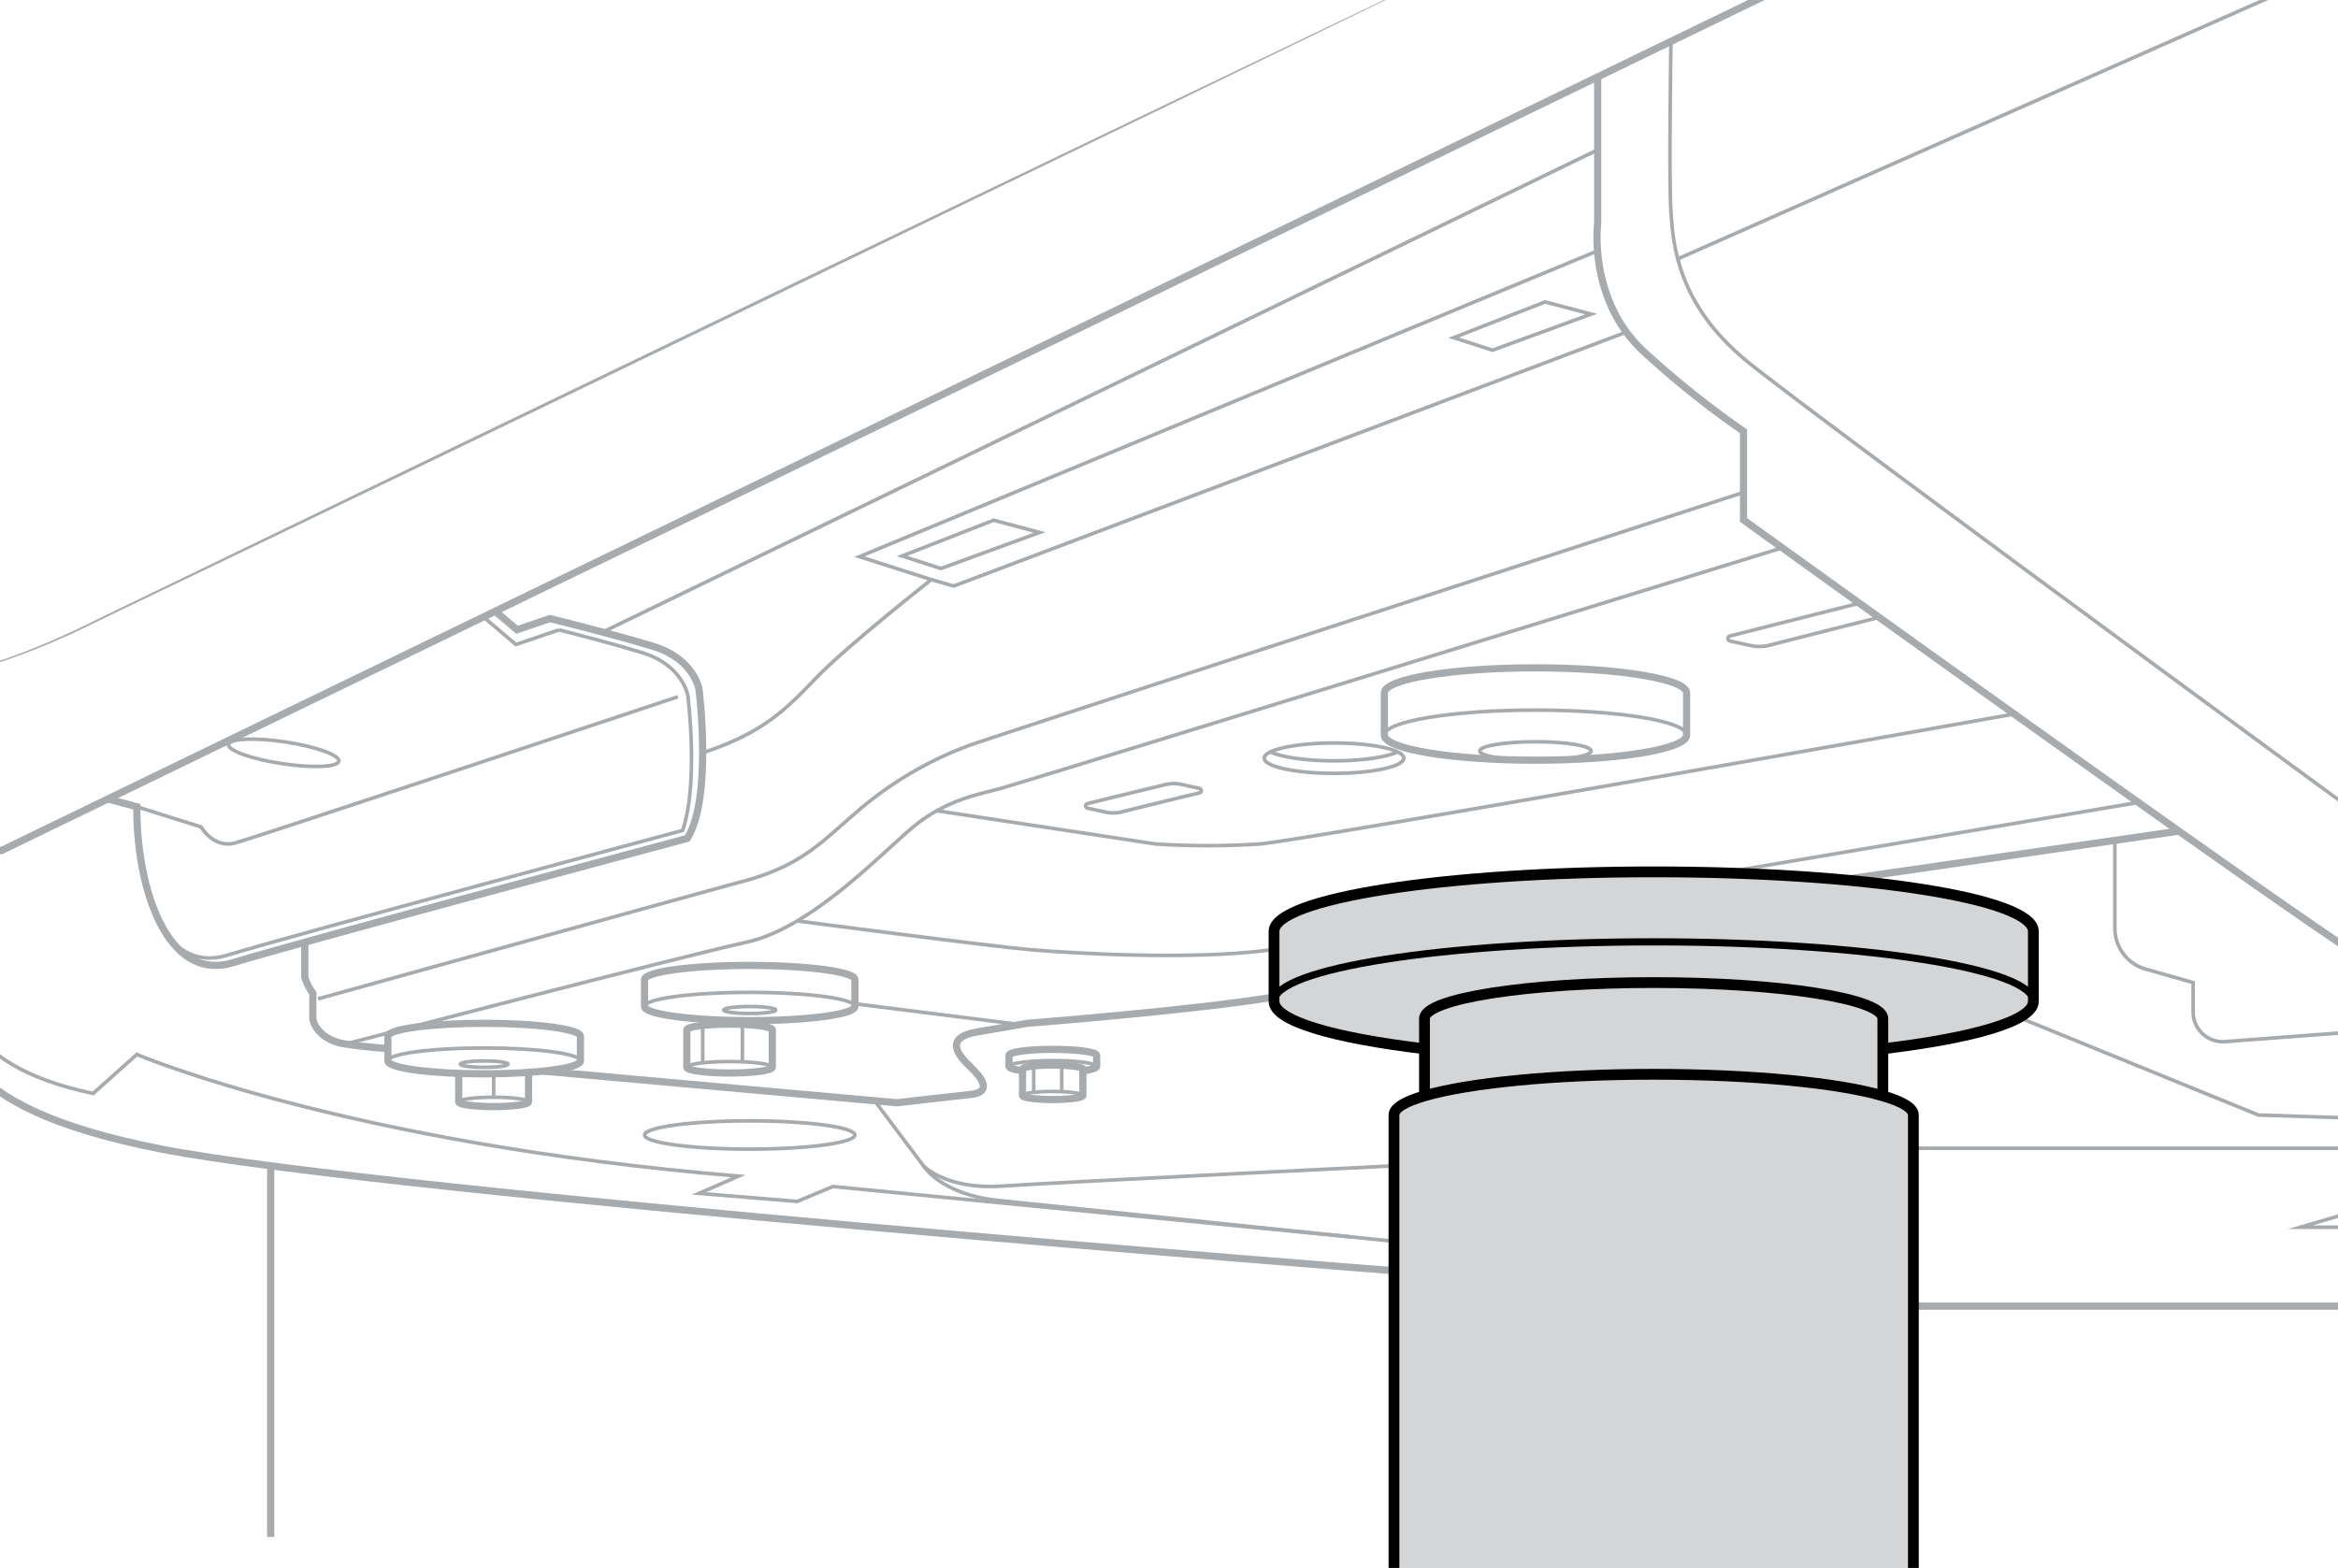 <svg xmlns="http://www.w3.org/2000/svg" width="325" height="218" viewBox="0 0 325 218"><g id="abd4730e-04a7-4567-85bd-d3e42261f0cc" data-name="annotations"><path d="M-21.415,114.048c0,.169,21.605,4.214,21.605,4.214L249.145-2.424" style="fill:none;stroke:#a7abae;stroke-miterlimit:10"/><line x1="222.09" y1="20.832" x2="83.767" y2="87.885" style="fill:none;stroke:#a7abae;stroke-miterlimit:10;stroke-width:0.5px"/><path d="M15.029,111.096l3.993,1.073c-.086,10.967,4.059,24.524,13.384,21.674s63.123-17.27,63.123-17.27c3.54-5.613,1.641-20.724,1.641-20.724s-.691-4.231-6.304-5.958S76.445,86.005,76.445,86.005l-4.577,1.554-3.009-2.558" style="fill:none;stroke:#a7abae;stroke-miterlimit:10"/><polyline points="77.709 87.575 71.713 89.612 67.33 85.886" style="fill:none;stroke:#a7abae;stroke-miterlimit:10;stroke-width:0.5px"/><path d="M22.471,129.106c2.161,3.201,5.17,4.911,9.097,3.711,9.326-2.85,63.319-17.356,63.319-17.356h0c2.267-6.549.728-18.75.728-18.75s-.69-4.226-6.306-5.952c-3.605-1.116-8.538-2.405-11.599-3.183" style="fill:none;stroke:#a7abae;stroke-miterlimit:10;stroke-width:0.5px"/><path d="M19.021,112.169l8.927,2.8s1.737,3.039,4.704,2.243,61.58-20.334,61.58-20.334" style="fill:none;stroke:#a7abae;stroke-miterlimit:10;stroke-width:0.5px"/><path d="M222.093,10.719V31.046s-1.419,10.843,6.66,18.072A127.862,127.862,0,0,0,242.36,59.962V72.294s77.605,55.904,86.11,60.908,18.072,8.618,23.6,8.405,32.956.009,32.956.009" style="fill:none;stroke:#a7abae;stroke-miterlimit:10"/><path d="M232.276,5.782s-.304,19.311,0,23.776.942,12.757,10.51,20.624,101.631,75.266,110.561,81.645,12.332,10.223,31.68,9.789" style="fill:none;stroke:#a7abae;stroke-miterlimit:10;stroke-width:0.5px"/><line x1="233.219" y1="35.995" x2="318.052" y2="-1.484" style="fill:none;stroke:#a7abae;stroke-miterlimit:10;stroke-width:0.5px"/><path d="M222.072,34.881,119.468,77.396l9.993,3.189s-11.906,9.355-16.159,13.82-7.436,7.554-15.625,10.262" style="fill:none;stroke:#a7abae;stroke-miterlimit:10;stroke-width:0.5px"/><path d="M242.36,68.466s-101.206,32.956-107.371,35.082A50.855,50.855,0,0,0,118.83,113.116c-4.465,3.827-7.442,7.229-15.308,9.355s-59.32,16.408-59.32,16.408" style="fill:none;stroke:#a7abae;stroke-miterlimit:10;stroke-width:0.5px"/><polyline points="129.461 80.586 132.575 81.48 226.08 46.172" style="fill:none;stroke:#a7abae;stroke-miterlimit:10;stroke-width:0.5px"/><path d="M42.37,131.004v4.844a6.793,6.793,0,0,0,1.119,2.234v3.444c0,.956,1.226,3.154,4.524,3.632s5.906.633,5.906.633" style="fill:none;stroke:#a7abae;stroke-miterlimit:10"/><path d="M247.744,76.167s-105.716,32.661-108.612,33.448-7.622,1.549-12.196,5.36-14.177,14.069-23.172,16.029-55.751,14.155-55.751,14.155" style="fill:none;stroke:#a7abae;stroke-miterlimit:10;stroke-width:0.5px"/><path d="M130.221,112.721l30.405,4.624a115.019,115.019,0,0,0,14.482,0c6.403-.541,104.881-18.071,104.881-18.071" style="fill:none;stroke:#a7abae;stroke-miterlimit:10;stroke-width:0.5px"/><path d="M110.813,128.043s27.014,3.549,32.468,4.006,22.376,1.524,33.505,0" style="fill:none;stroke:#a7abae;stroke-miterlimit:10;stroke-width:0.5px"/><line x1="256.127" y1="122.32" x2="302.881" y2="115.551" style="fill:none;stroke:#a7abae;stroke-miterlimit:10"/><line x1="297.256" y1="111.567" x2="240.203" y2="121.225" style="fill:none;stroke:#a7abae;stroke-miterlimit:10;stroke-width:0.5px"/><path d="M192.437,102.214c0,1.924,9.405,3.483,21.006,3.483s21.006-1.559,21.006-3.483V96.336c0-1.923-9.405-3.483-21.006-3.483s-21.006,1.559-21.006,3.483Z" style="fill:none;stroke:#a7abae;stroke-miterlimit:10"/><ellipse cx="213.443" cy="104.413" rx="7.743" ry="1.284" style="fill:none;stroke:#a7abae;stroke-miterlimit:10;stroke-width:0.5px"/><ellipse cx="185.437" cy="105.413" rx="9.704" ry="2.111" style="fill:none;stroke:#a7abae;stroke-miterlimit:10;stroke-width:0.5px"/><path d="M194.273,104.546c-1.53.728-4.907,1.241-8.834,1.241s-7.314-.513-8.834-1.241" style="fill:none;stroke:#a7abae;stroke-miterlimit:10;stroke-width:0.5px"/><path d="M192.437,102.214c0-1.924,9.405-3.483,21.006-3.483s21.006,1.559,21.006,3.483" style="fill:none;stroke:#a7abae;stroke-miterlimit:10;stroke-width:0.5px"/><path d="M89.598,139.942c0,1.085,6.545,1.965,14.62,1.965s14.62-.88,14.62-1.965v-3.748c0-1.085-6.545-1.965-14.62-1.965s-14.62.88-14.62,1.965Z" style="fill:none;stroke:#a7abae;stroke-miterlimit:10"/><ellipse cx="104.218" cy="157.806" rx="14.62" ry="1.965" style="fill:none;stroke:#a7abae;stroke-miterlimit:10;stroke-width:0.5px"/><ellipse cx="104.218" cy="140.429" rx="3.627" ry="0.487" style="fill:none;stroke:#a7abae;stroke-miterlimit:10;stroke-width:0.5px"/><polygon points="125.397 77.305 130.797 79.044 144.513 74.028 138.118 72.332 125.397 77.305" style="fill:none;stroke:#a7abae;stroke-miterlimit:10;stroke-width:0.5px"/><polygon points="202.07 46.949 207.47 48.688 221.186 43.672 214.791 41.976 202.07 46.949" style="fill:none;stroke:#a7abae;stroke-miterlimit:10;stroke-width:0.5px"/><ellipse cx="39.434" cy="104.667" rx="1.526" ry="7.753" transform="translate(-69.945 128.046) rotate(-81.421)" style="fill:none;stroke:#a7abae;stroke-miterlimit:10;stroke-width:0.5px"/><path d="M89.598,139.942c0-1.085,6.545-1.965,14.62-1.965s14.62.88,14.62,1.965" style="fill:none;stroke:#a7abae;stroke-miterlimit:10;stroke-width:0.5px"/><path d="M152.444,146.72v1.558c0,.233-.737.448-1.912.597v-.233c0-.308-1.884-.56-4.198-.56-2.323,0-4.198.252-4.198.56v.224c-1.157-.14-1.875-.354-1.875-.588v-1.558c0-.457,2.724-.821,6.091-.821C149.71,145.9,152.444,146.263,152.444,146.72Z" style="fill:none;stroke:#a7abae;stroke-miterlimit:10"/><path d="M140.256,148.279c0-.452,2.728-.819,6.093-.819s6.093.367,6.093.819" style="fill:none;stroke:#a7abae;stroke-miterlimit:10;stroke-width:0.5px"/><path d="M53.919,147.507c0,.993,5.991,1.799,13.382,1.799s13.382-.805,13.382-1.799v-3.431c0-.993-5.991-1.799-13.382-1.799s-13.382.805-13.382,1.799Z" style="fill:none;stroke:#a7abae;stroke-miterlimit:10"/><ellipse cx="67.301" cy="147.953" rx="3.32" ry="0.446" style="fill:none;stroke:#a7abae;stroke-miterlimit:10;stroke-width:0.5px"/><path d="M53.919,147.507c0-.993,5.991-1.799,13.382-1.799s13.382.805,13.382,1.799" style="fill:none;stroke:#a7abae;stroke-miterlimit:10;stroke-width:0.5px"/><path d="M95.476,148.391c0,.441,2.66.798,5.941.798s5.941-.357,5.941-.798V143.192c0-.441-2.66-.798-5.941-.798s-5.941.357-5.941.798Z" style="fill:none;stroke:#a7abae;stroke-miterlimit:10"/><path d="M95.476,148.391c0-.441,2.66-.798,5.941-.798s5.941.357,5.941.798" style="fill:none;stroke:#a7abae;stroke-miterlimit:10;stroke-width:0.5px"/><path d="M63.767,149.239v3.965c0,.364,2.174.653,4.851.653,2.687,0,4.851-.289,4.851-.653v-4.104" style="fill:none;stroke:#a7abae;stroke-miterlimit:10"/><path d="M63.77,153.207c0-.36,2.172-.652,4.851-.652s4.851.292,4.851.652" style="fill:none;stroke:#a7abae;stroke-miterlimit:10;stroke-width:0.5px"/><path d="M75.54,148.924l49.171,4.401s7.283-.852,10.244-1.162,1.589-2.252,0-3.763-3.967-4.096.893-4.923,6.928-1.199,6.928-1.199,23.621-1.835,34.478-3.684" style="fill:none;stroke:#a7abae;stroke-miterlimit:10"/><line x1="141.793" y1="142.452" x2="118.742" y2="139.552" style="fill:none;stroke:#a7abae;stroke-miterlimit:10;stroke-width:0.5px"/><path d="M151.144,111.742c2.564-.65,8.394-2.06,10.849-2.652a4.995,4.995,0,0,1,2.255-.02l2.494.551a.316.316,0,0,1,.008.615c-2.607.629-8.355,2.02-10.779,2.637a4.996,4.996,0,0,1-2.314.035l-2.498-.552A.315.315,0,0,1,151.144,111.742Z" style="fill:none;stroke:#a7abae;stroke-miterlimit:10;stroke-width:0.5px"/><path d="M261.214,85.843c-5.317,1.334-13.265,3.358-15.271,3.871a5.657,5.657,0,0,1-2.621.037l-2.836-.625a.36.36,0,0,1-.019-.7c2.509-.634,13.274-3.368,18.004-4.552" style="fill:none;stroke:#a7abae;stroke-miterlimit:10;stroke-width:0.5px"/><path d="M121.58,153.044l6.786,9.048s2.403,3.97,10.344,4.806,55.563,5.747,55.563,5.747" style="fill:none;stroke:#a7abae;stroke-miterlimit:10;stroke-width:0.5px"/><path d="M128.366,162.092s3.135,3.344,10.866,2.821,54.541-2.821,54.541-2.821" style="fill:none;stroke:#a7abae;stroke-miterlimit:10;stroke-width:0.5px"/><line x1="103.196" y1="147.507" x2="103.196" y2="142.452" style="fill:none;stroke:#a7abae;stroke-miterlimit:10;stroke-width:0.5px"/><line x1="97.677" y1="147.593" x2="97.677" y2="142.61" style="fill:none;stroke:#a7abae;stroke-miterlimit:10;stroke-width:0.5px"/><path d="M150.531,148.875v3.442c0,.308-1.884.56-4.198.56-2.323,0-4.198-.252-4.198-.56v-3.451" style="fill:none;stroke:#a7abae;stroke-miterlimit:10"/><path d="M142.135,152.317c0-.312,1.879-.564,4.197-.564s4.197.253,4.197.564" style="fill:none;stroke:#a7abae;stroke-miterlimit:10;stroke-width:0.5px"/><line x1="147.588" y1="151.692" x2="147.588" y2="148.121" style="fill:none;stroke:#a7abae;stroke-miterlimit:10;stroke-width:0.5px"/><line x1="143.69" y1="151.753" x2="143.69" y2="148.233" style="fill:none;stroke:#a7abae;stroke-miterlimit:10;stroke-width:0.5px"/><line x1="68.621" y1="152.555" x2="68.621" y2="149.19" style="fill:none;stroke:#a7abae;stroke-miterlimit:10;stroke-width:0.5px"/><path d="M-8.136,137.977c2.244,5.303-.607,15.711,30.607,21.795s171.802,16.947,171.802,16.947" style="fill:none;stroke:#a7abae;stroke-miterlimit:10"/><path d="M-4.748,138.067s-1.994,9.822,17.695,13.967l6.073-5.427s28.991,12.386,83.627,16.922L97.17,165.923l13.642,1.12,4.969-2.074,72.196,7.027" style="fill:none;stroke:#a7abae;stroke-miterlimit:10;stroke-width:0.5px"/><path d="M281.017,141.616l32.926,13.416,38.888,1.232v2.032l-3.252,1.355a2.584,2.584,0,0,1-1.626,2.442c-1.762.81-28.183,8.534-28.183,8.534h11.788l33.739-7.781h20.46" style="fill:none;stroke:#a7abae;stroke-miterlimit:10;stroke-width:0.5px"/><line x1="265.977" y1="181.601" x2="387.382" y2="181.601" style="fill:none;stroke:#a7abae;stroke-miterlimit:10"/><line x1="349.579" y1="159.65" x2="265.977" y2="159.65" style="fill:none;stroke:#a7abae;stroke-miterlimit:10;stroke-width:0.5px"/><path d="M293.986,116.839v12.248a5.875,5.875,0,0,0,4.269,5.651l6.609,1.877v4.097a4.123,4.123,0,0,0,4.433,4.112l42.773-3.218" style="fill:none;stroke:#a7abae;stroke-miterlimit:10;stroke-width:0.5px"/><path d="M-23.707,95.497c13.302.869,26.252-3.821,37.956-9.743C73.525,57.017,147.86,21.255,207.404-7.183,148.004,21.7,73.818,57.515,14.366,85.996,2.635,91.9-10.405,96.456-23.707,95.497Z" style="fill:#a7abae"/><line x1="37.628" y1="162.092" x2="37.628" y2="213.688" style="fill:none;stroke:#a7abae;stroke-miterlimit:10"/><path d="M265.974,155.028v84.078l-72.203-1.688v-82.39c0-.97,1.539-1.875,4.263-2.668,6.082-1.782,18.06-2.994,31.838-2.994s25.756,1.213,31.838,2.994C264.435,153.153,265.974,154.058,265.974,155.028Z" style="fill:#d3d5d6"/><path d="M229.873,149.365c-13.778,0-25.756,1.213-31.838,2.994l-.019-.047v-10.7c0-2.761,14.263-5,31.857-5s31.857,2.239,31.857,5v10.7l-.019.047C255.629,150.578,243.651,149.365,229.873,149.365Z" style="fill:#d3d5d6"/><path d="M282.654,139.225v.009c-.019,2.696-8.228,5.075-20.924,6.586v-4.207c0-2.761-14.263-5-31.857-5s-31.857,2.239-31.857,5v4.207c-12.696-1.511-20.896-3.89-20.915-6.586v-.009c.028-4.571,23.648-8.274,52.772-8.274C259.006,130.951,282.626,134.654,282.654,139.225Z" style="fill:#d3d5d6"/><path d="M282.654,129.496v9.73c-.028-4.571-23.648-8.274-52.781-8.274-29.124,0-52.744,3.703-52.772,8.274v-9.73c0-4.571,23.629-8.274,52.781-8.274C259.025,121.221,282.654,124.925,282.654,129.496Z" style="fill:#d3d5d6"/><path d="M198.035,152.36c-2.724.793-4.263,1.698-4.263,2.668v82.39l72.203,1.688V155.028c0-.97-1.539-1.875-4.263-2.668-6.082-1.782-18.06-2.994-31.838-2.994S204.117,150.578,198.035,152.36Z" style="fill:none;stroke:#000001;stroke-miterlimit:10;stroke-width:1.5px"/><path d="M177.102,139.235c.019,2.696,8.218,5.075,20.915,6.586h.009" style="fill:none;stroke:#000001;stroke-miterlimit:10;stroke-width:1.5px"/><path d="M282.654,139.225v-9.73c0-4.571-23.629-8.274-52.772-8.274-29.152,0-52.781,3.703-52.781,8.274v9.73" style="fill:none;stroke:#000001;stroke-miterlimit:10;stroke-width:1.5px"/><path d="M261.73,145.821c12.696-1.511,20.905-3.89,20.924-6.586" style="fill:none;stroke:#000001;stroke-miterlimit:10;stroke-width:1.5px"/><path d="M261.73,152.313v-10.7c0-2.761-14.263-5-31.857-5s-31.857,2.239-31.857,5v10.7" style="fill:none;stroke:#000001;stroke-miterlimit:10;stroke-width:1.5px"/><path d="M177.102,139.235v-.009c.028-4.571,23.648-8.274,52.772-8.274,29.133,0,52.753,3.703,52.781,8.274v.009" style="fill:none;stroke:#000001;stroke-miterlimit:10"/></g></svg>